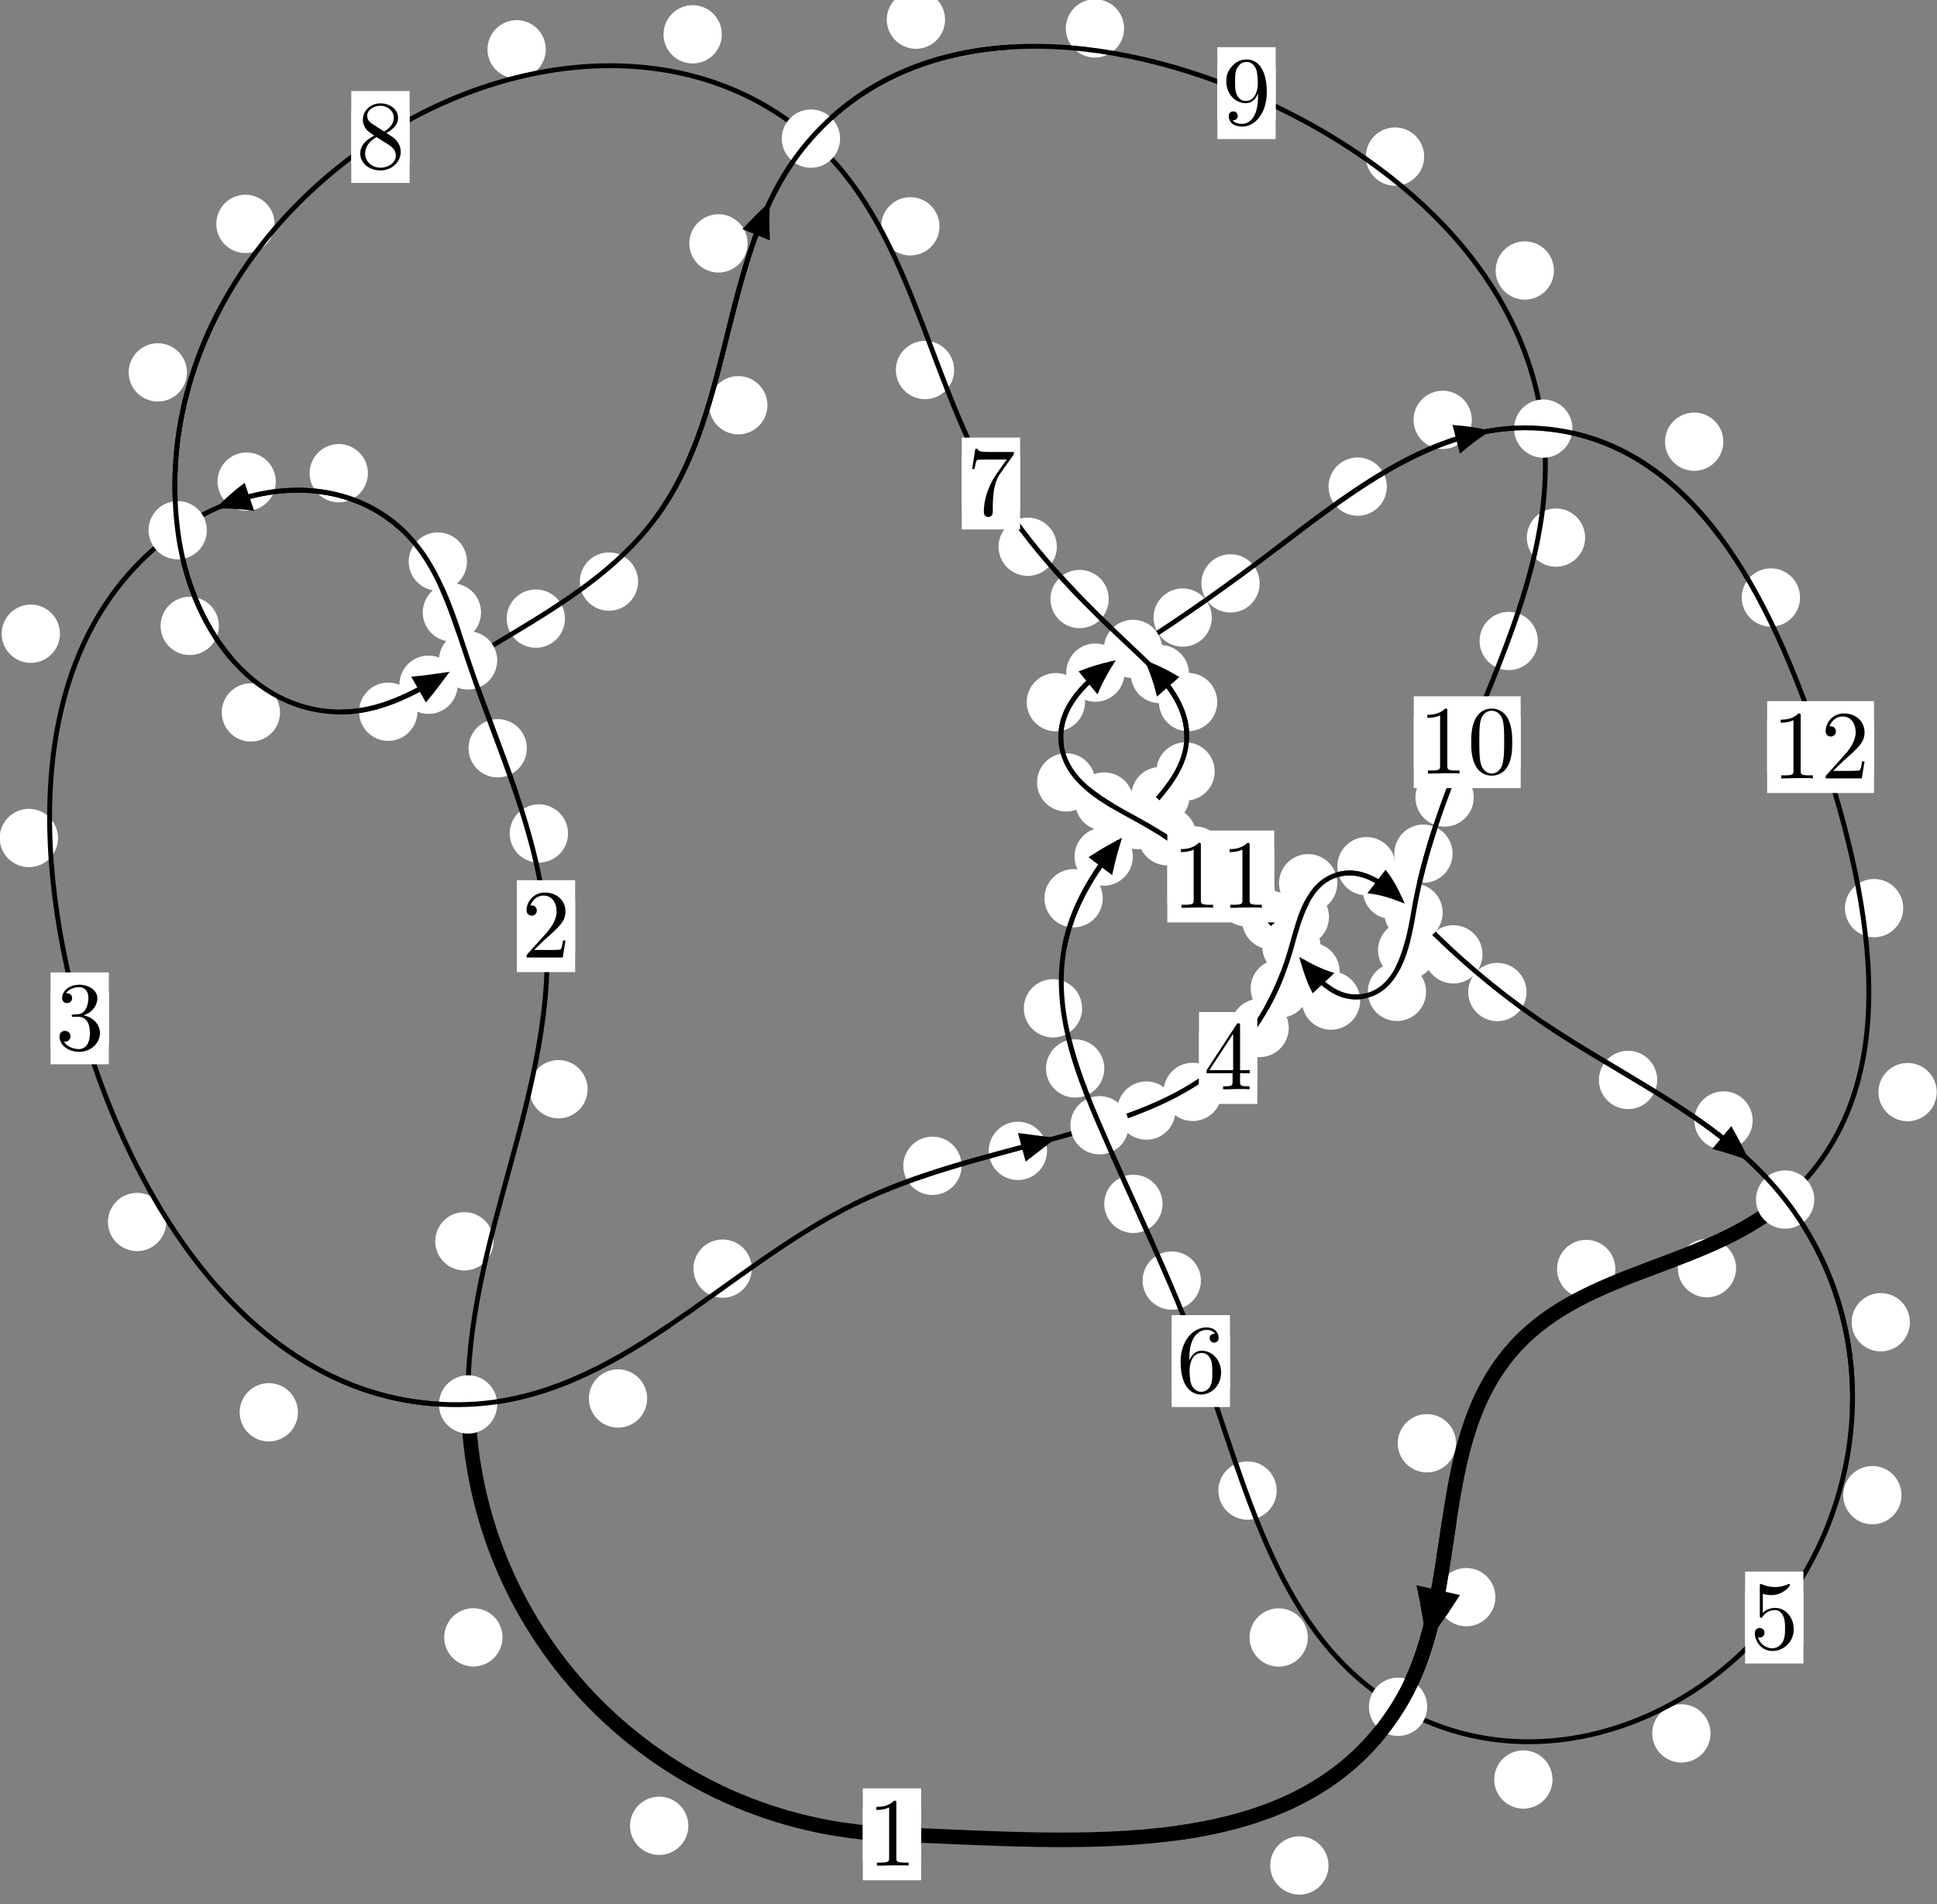 <?xml version="1.0"?>
<!-- Created by MetaPost 1.999 on 2021.07.06:0005 -->
<svg version="1.1" xmlns="http://www.w3.org/2000/svg" xmlns:xlink="http://www.w3.org/1999/xlink" width="198.639" height="195.235" viewBox="0 0 198.639 195.235">
<rect x="0" y="0" width="198.639" height="195.235" fill="#808080" stroke="none"/>
<!-- Original BoundingBox: -48.028656 -50.260742 150.610504 144.973923 -->
  <defs>
    <g transform="scale(0.01,0.01)" id="GLYPHcmr10_48">
      <path style="fill-rule: evenodd;" d="M460 -320C460 -400,455 -480,420 -554C374 -650,292 -666,250 -666C190 -666,117 -640,76 -547C44 -478,39 -400,39 -320C39 -245,43 -155,84 -79C127 2,200 22,249 22C303 22,379 1,423 -94C455 -163,460 -241,460 -320M249 -0C210 -0,151 -25,133 -121C122 -181,122 -273,122 -332C122 -396,122 -462,130 -516C149 -635,224 -644,249 -644C282 -644,348 -626,367 -527C377 -471,377 -395,377 -332C377 -257,377 -189,366 -125C351 -30,294 -0,249 -0"></path>
    </g>
    <g transform="scale(0.01,0.01)" id="GLYPHcmr10_49">
      <path style="fill-rule: evenodd;" d="M294 -640C294 -664,294 -666,271 -666C209 -602,121 -602,89 -602L89 -571C109 -571,168 -571,220 -597L220 -79C220 -43,217 -31,127 -31L95 -31L95 -0L257 -0L130 -3L217 -3L257 -3L297 -3L384 -3L419 -0L419 -31L387 -31C297 -31,294 -42,294 -79"></path>
    </g>
    <g transform="scale(0.01,0.01)" id="GLYPHcmr10_50">
      <path style="fill-rule: evenodd;" d="M127 -77L233 -180C389 -318,449 -372,449 -472C449 -586,359 -666,237 -666C124 -666,50 -574,50 -485C50 -429,100 -429,103 -429C120 -429,155 -441,155 -482C155 -508,137 -534,102 -534C94 -534,92 -534,89 -533C112 -598,166 -635,224 -635C315 -635,358 -554,358 -472C358 -392,308 -313,253 -251L61 -37C50 -26,50 -24,50 -0L421 -0L449 -174L424 -174C419 -144,412 -100,402 -85C395 -77,329 -77,307 -77"></path>
    </g>
    <g transform="scale(0.01,0.01)" id="GLYPHcmr10_51">
      <path style="fill-rule: evenodd;" d="M290 -352C372 -379,430 -449,430 -528C430 -610,342 -666,246 -666C145 -666,69 -606,69 -530C69 -497,91 -478,120 -478C151 -478,171 -500,171 -529C171 -579,124 -579,109 -579C140 -628,206 -641,242 -641C283 -641,338 -619,338 -529C338 -517,336 -459,310 -415C280 -367,246 -364,221 -363C213 -362,189 -360,182 -360C174 -359,167 -358,167 -348C167 -337,174 -337,191 -337L235 -337C317 -337,354 -269,354 -171C354 -35,285 -6,241 -6C198 -6,123 -23,88 -82C123 -77,154 -99,154 -137C154 -173,127 -193,98 -193C74 -193,42 -179,42 -135C42 -44,135 22,244 22C366 22,457 -69,457 -171C457 -253,394 -331,290 -352"></path>
    </g>
    <g transform="scale(0.01,0.01)" id="GLYPHcmr10_52">
      <path style="fill-rule: evenodd;" d="M294 -165L294 -78C294 -42,292 -31,218 -31L197 -31L197 -0L332 -0L238 -3L290 -3L332 -3L374 -3L427 -3L468 -0L468 -31L447 -31C373 -31,371 -42,371 -78L371 -165L471 -165L471 -196L371 -196L371 -651C371 -671,371 -677,355 -677C346 -677,343 -677,335 -665L28 -196L28 -165M300 -196L56 -196L300 -569"></path>
    </g>
    <g transform="scale(0.01,0.01)" id="GLYPHcmr10_53">
      <path style="fill-rule: evenodd;" d="M449 -201C449 -320,367 -420,259 -420C211 -420,168 -404,132 -369L132 -564C152 -558,185 -551,217 -551C340 -551,410 -642,410 -655C410 -661,407 -666,400 -666C399 -666,397 -666,392 -663C372 -654,323 -634,256 -634C216 -634,170 -641,123 -662C115 -665,113 -665,111 -665C101 -665,101 -657,101 -641L101 -345C101 -327,101 -319,115 -319C122 -319,124 -322,128 -328C139 -344,176 -398,257 -398C309 -398,334 -352,342 -334C358 -297,360 -258,360 -208C360 -173,360 -113,336 -71C312 -32,275 -6,229 -6C156 -6,99 -59,82 -118C85 -117,88 -116,99 -116C132 -116,149 -141,149 -165C149 -189,132 -214,99 -214C85 -214,50 -207,50 -161C50 -75,119 22,231 22C347 22,449 -74,449 -201"></path>
    </g>
    <g transform="scale(0.01,0.01)" id="GLYPHcmr10_54">
      <path style="fill-rule: evenodd;" d="M132 -328L132 -352C132 -605,256 -641,307 -641C331 -641,373 -635,395 -601C380 -601,340 -601,340 -556C340 -525,364 -510,386 -510C402 -510,432 -519,432 -558C432 -618,388 -666,305 -666C177 -666,42 -537,42 -316C42 -49,158 22,251 22C362 22,457 -72,457 -204C457 -331,368 -427,257 -427C189 -427,152 -376,132 -328M251 -6C188 -6,158 -66,152 -81C134 -128,134 -208,134 -226C134 -304,166 -404,256 -404C272 -404,318 -404,349 -342C367 -305,367 -254,367 -205C367 -157,367 -107,350 -71C320 -11,274 -6,251 -6"></path>
    </g>
    <g transform="scale(0.01,0.01)" id="GLYPHcmr10_55">
      <path style="fill-rule: evenodd;" d="M476 -609C485 -621,485 -623,485 -644L242 -644C120 -644,118 -657,114 -676L89 -676L56 -470L81 -470C84 -486,93 -549,106 -561C113 -567,191 -567,204 -567L411 -567C400 -551,321 -442,299 -409C209 -274,176 -135,176 -33C176 -23,176 22,222 22C268 22,268 -23,268 -33L268 -84C268 -139,271 -194,279 -248C283 -271,297 -357,341 -419"></path>
    </g>
    <g transform="scale(0.01,0.01)" id="GLYPHcmr10_56">
      <path style="fill-rule: evenodd;" d="M163 -457C117 -487,113 -521,113 -538C113 -599,178 -641,249 -641C322 -641,386 -589,386 -517C386 -460,347 -412,287 -377M309 -362C381 -399,430 -451,430 -517C430 -609,341 -666,250 -666C150 -666,69 -592,69 -499C69 -481,71 -436,113 -389C124 -377,161 -352,186 -335C128 -306,42 -250,42 -151C42 -45,144 22,249 22C362 22,457 -61,457 -168C457 -204,446 -249,408 -291C389 -312,373 -322,309 -362M209 -320L332 -242C360 -223,407 -193,407 -132C407 -58,332 -6,250 -6C164 -6,92 -68,92 -151C92 -209,124 -273,209 -320"></path>
    </g>
    <g transform="scale(0.01,0.01)" id="GLYPHcmr10_57">
      <path style="fill-rule: evenodd;" d="M367 -318L367 -286C367 -52,263 -6,205 -6C188 -6,134 -8,107 -42C151 -42,159 -71,159 -88C159 -119,135 -134,113 -134C97 -134,67 -125,67 -86C67 -19,121 22,206 22C335 22,457 -114,457 -329C457 -598,342 -666,253 -666C198 -666,149 -648,106 -603C65 -558,42 -516,42 -441C42 -316,130 -218,242 -218C303 -218,344 -260,367 -318M243 -241C227 -241,181 -241,150 -304C132 -341,132 -391,132 -440C132 -494,132 -541,153 -578C180 -628,218 -641,253 -641C299 -641,332 -607,349 -562C361 -530,365 -467,365 -421C365 -338,331 -241,243 -241"></path>
    </g>
  </defs>
  <path d="M70.588 187.204C70.588 186.411,70.273 185.651,69.712 185.091C69.152 184.53,68.392 184.215,67.599 184.215C66.806 184.215,66.046 184.53,65.486 185.091C64.925 185.651,64.61 186.411,64.61 187.204C64.61 187.997,64.925 188.757,65.486 189.317C66.046 189.878,66.806 190.193,67.599 190.193C68.392 190.193,69.152 189.878,69.712 189.317C70.273 188.757,70.588 187.997,70.588 187.204Z" style="fill: rgb(100%,100%,100%);stroke: none;"></path>
  <path d="M94.459 188.078C94.459 187.285,94.144 186.525,93.584 185.964C93.023 185.404,92.263 185.089,91.47 185.089C90.678 185.089,89.918 185.404,89.357 185.964C88.797 186.525,88.482 187.285,88.482 188.078C88.482 188.87,88.797 189.63,89.357 190.191C89.918 190.751,90.678 191.066,91.47 191.066C92.263 191.066,93.023 190.751,93.584 190.191C94.144 189.63,94.459 188.87,94.459 188.078Z" style="fill: rgb(100%,100%,100%);stroke: none;"></path>
  <path d="M50.609 127.272C50.609 126.479,50.294 125.719,49.733 125.159C49.173 124.598,48.413 124.283,47.62 124.283C46.827 124.283,46.067 124.598,45.507 125.159C44.946 125.719,44.631 126.479,44.631 127.272C44.631 128.065,44.946 128.825,45.507 129.385C46.067 129.946,46.827 130.261,47.62 130.261C48.413 130.261,49.173 129.946,49.733 129.385C50.294 128.825,50.609 128.065,50.609 127.272Z" style="fill: rgb(100%,100%,100%);stroke: none;"></path>
  <path d="M51.531 167.881C51.531 167.088,51.216 166.328,50.656 165.768C50.095 165.207,49.335 164.892,48.543 164.892C47.75 164.892,46.99 165.207,46.429 165.768C45.869 166.328,45.554 167.088,45.554 167.881C45.554 168.674,45.869 169.434,46.429 169.994C46.99 170.555,47.75 170.87,48.543 170.87C49.335 170.87,50.095 170.555,50.656 169.994C51.216 169.434,51.531 168.674,51.531 167.881Z" style="fill: rgb(100%,100%,100%);stroke: none;"></path>
  <path d="M58.251 85.46C58.251 84.667,57.936 83.907,57.375 83.346C56.815 82.786,56.055 82.471,55.262 82.471C54.469 82.471,53.709 82.786,53.149 83.346C52.588 83.907,52.273 84.667,52.273 85.46C52.273 86.253,52.588 87.013,53.149 87.573C53.709 88.134,54.469 88.449,55.262 88.449C56.055 88.449,56.815 88.134,57.375 87.573C57.936 87.013,58.251 86.253,58.251 85.46Z" style="fill: rgb(100%,100%,100%);stroke: none;"></path>
  <path d="M60.261 111.682C60.261 110.89,59.946 110.129,59.385 109.569C58.825 109.008,58.065 108.693,57.272 108.693C56.479 108.693,55.719 109.008,55.159 109.569C54.598 110.129,54.283 110.89,54.283 111.682C54.283 112.475,54.598 113.235,55.159 113.796C55.719 114.356,56.479 114.671,57.272 114.671C58.065 114.671,58.825 114.356,59.385 113.796C59.946 113.235,60.261 112.475,60.261 111.682Z" style="fill: rgb(100%,100%,100%);stroke: none;"></path>
  <path d="M49.331 62.794C49.331 62.001,49.016 61.241,48.456 60.68C47.896 60.12,47.135 59.805,46.343 59.805C45.55 59.805,44.79 60.12,44.229 60.68C43.669 61.241,43.354 62.001,43.354 62.794C43.354 63.586,43.669 64.346,44.229 64.907C44.79 65.467,45.55 65.782,46.343 65.782C47.135 65.782,47.896 65.467,48.456 64.907C49.016 64.346,49.331 63.586,49.331 62.794Z" style="fill: rgb(100%,100%,100%);stroke: none;"></path>
  <path d="M54.026 76.721C54.026 75.929,53.711 75.168,53.151 74.608C52.59 74.047,51.83 73.732,51.038 73.732C50.245 73.732,49.485 74.047,48.924 74.608C48.364 75.168,48.049 75.929,48.049 76.721C48.049 77.514,48.364 78.274,48.924 78.835C49.485 79.395,50.245 79.71,51.038 79.71C51.83 79.71,52.59 79.395,53.151 78.835C53.711 78.274,54.026 77.514,54.026 76.721Z" style="fill: rgb(100%,100%,100%);stroke: none;"></path>
  <path d="M37.729 48.519C37.729 47.727,37.414 46.967,36.853 46.406C36.293 45.846,35.533 45.531,34.74 45.531C33.947 45.531,33.187 45.846,32.627 46.406C32.066 46.967,31.751 47.727,31.751 48.519C31.751 49.312,32.066 50.072,32.627 50.633C33.187 51.193,33.947 51.508,34.74 51.508C35.533 51.508,36.293 51.193,36.853 50.633C37.414 50.072,37.729 49.312,37.729 48.519Z" style="fill: rgb(100%,100%,100%);stroke: none;"></path>
  <path d="M47.89 57.577C47.89 56.785,47.575 56.024,47.014 55.464C46.454 54.904,45.694 54.589,44.901 54.589C44.108 54.589,43.348 54.904,42.788 55.464C42.227 56.024,41.912 56.785,41.912 57.577C41.912 58.37,42.227 59.13,42.788 59.691C43.348 60.251,44.108 60.566,44.901 60.566C45.694 60.566,46.454 60.251,47.014 59.691C47.575 59.13,47.89 58.37,47.89 57.577Z" style="fill: rgb(100%,100%,100%);stroke: none;"></path>
  <path d="M6.147 64.978C6.147 64.185,5.832 63.425,5.271 62.865C4.711 62.304,3.951 61.989,3.158 61.989C2.365 61.989,1.605 62.304,1.045 62.865C0.484 63.425,0.169 64.185,0.169 64.978C0.169 65.771,0.484 66.531,1.045 67.091C1.605 67.652,2.365 67.967,3.158 67.967C3.951 67.967,4.711 67.652,5.271 67.091C5.832 66.531,6.147 65.771,6.147 64.978Z" style="fill: rgb(100%,100%,100%);stroke: none;"></path>
  <path d="M28.284 49.38C28.284 48.587,27.969 47.827,27.408 47.267C26.848 46.706,26.088 46.391,25.295 46.391C24.502 46.391,23.742 46.706,23.182 47.267C22.621 47.827,22.306 48.587,22.306 49.38C22.306 50.173,22.621 50.933,23.182 51.493C23.742 52.054,24.502 52.369,25.295 52.369C26.088 52.369,26.848 52.054,27.408 51.493C27.969 50.933,28.284 50.173,28.284 49.38Z" style="fill: rgb(100%,100%,100%);stroke: none;"></path>
  <path d="M17.048 125.294C17.048 124.501,16.733 123.741,16.172 123.18C15.612 122.62,14.852 122.305,14.059 122.305C13.266 122.305,12.506 122.62,11.946 123.18C11.385 123.741,11.07 124.501,11.07 125.294C11.07 126.086,11.385 126.846,11.946 127.407C12.506 127.967,13.266 128.282,14.059 128.282C14.852 128.282,15.612 127.967,16.172 127.407C16.733 126.846,17.048 126.086,17.048 125.294Z" style="fill: rgb(100%,100%,100%);stroke: none;"></path>
  <path d="M5.949 85.923C5.949 85.131,5.634 84.37,5.073 83.81C4.513 83.25,3.753 82.935,2.96 82.935C2.167 82.935,1.407 83.25,0.847 83.81C0.286 84.37,-0.029 85.131,-0.029 85.923C-0.029 86.716,0.286 87.476,0.847 88.037C1.407 88.597,2.167 88.912,2.96 88.912C3.753 88.912,4.513 88.597,5.073 88.037C5.634 87.476,5.949 86.716,5.949 85.923Z" style="fill: rgb(100%,100%,100%);stroke: none;"></path>
  <path d="M66.366 143.393C66.366 142.6,66.051 141.84,65.491 141.28C64.93 140.719,64.17 140.404,63.377 140.404C62.585 140.404,61.825 140.719,61.264 141.28C60.704 141.84,60.389 142.6,60.389 143.393C60.389 144.186,60.704 144.946,61.264 145.506C61.825 146.067,62.585 146.382,63.377 146.382C64.17 146.382,64.93 146.067,65.491 145.506C66.051 144.946,66.366 144.186,66.366 143.393Z" style="fill: rgb(100%,100%,100%);stroke: none;"></path>
  <path d="M30.553 144.807C30.553 144.014,30.238 143.254,29.678 142.693C29.117 142.133,28.357 141.818,27.565 141.818C26.772 141.818,26.012 142.133,25.451 142.693C24.891 143.254,24.576 144.014,24.576 144.807C24.576 145.599,24.891 146.36,25.451 146.92C26.012 147.481,26.772 147.796,27.565 147.796C28.357 147.796,29.117 147.481,29.678 146.92C30.238 146.36,30.553 145.599,30.553 144.807Z" style="fill: rgb(100%,100%,100%);stroke: none;"></path>
  <path d="M98.612 119.533C98.612 118.74,98.297 117.98,97.736 117.42C97.176 116.859,96.416 116.544,95.623 116.544C94.83 116.544,94.07 116.859,93.51 117.42C92.949 117.98,92.634 118.74,92.634 119.533C92.634 120.326,92.949 121.086,93.51 121.646C94.07 122.207,94.83 122.522,95.623 122.522C96.416 122.522,97.176 122.207,97.736 121.646C98.297 121.086,98.612 120.326,98.612 119.533Z" style="fill: rgb(100%,100%,100%);stroke: none;"></path>
  <path d="M77.093 130.077C77.093 129.284,76.778 128.524,76.217 127.963C75.657 127.403,74.896 127.088,74.104 127.088C73.311 127.088,72.551 127.403,71.99 127.963C71.43 128.524,71.115 129.284,71.115 130.077C71.115 130.869,71.43 131.629,71.99 132.19C72.551 132.75,73.311 133.065,74.104 133.065C74.896 133.065,75.657 132.75,76.217 132.19C76.778 131.629,77.093 130.869,77.093 130.077Z" style="fill: rgb(100%,100%,100%);stroke: none;"></path>
  <path d="M120.546 113.871C120.546 113.079,120.231 112.318,119.671 111.758C119.11 111.197,118.35 110.883,117.558 110.883C116.765 110.883,116.005 111.197,115.444 111.758C114.884 112.318,114.569 113.079,114.569 113.871C114.569 114.664,114.884 115.424,115.444 115.985C116.005 116.545,116.765 116.86,117.558 116.86C118.35 116.86,119.11 116.545,119.671 115.985C120.231 115.424,120.546 114.664,120.546 113.871Z" style="fill: rgb(100%,100%,100%);stroke: none;"></path>
  <path d="M107.373 118.005C107.373 117.212,107.058 116.452,106.497 115.892C105.937 115.331,105.177 115.016,104.384 115.016C103.591 115.016,102.831 115.331,102.271 115.892C101.71 116.452,101.395 117.212,101.395 118.005C101.395 118.798,101.71 119.558,102.271 120.118C102.831 120.679,103.591 120.994,104.384 120.994C105.177 120.994,105.937 120.679,106.497 120.118C107.058 119.558,107.373 118.798,107.373 118.005Z" style="fill: rgb(100%,100%,100%);stroke: none;"></path>
  <path d="M132.161 105.402C132.161 104.609,131.846 103.849,131.285 103.289C130.725 102.728,129.965 102.413,129.172 102.413C128.379 102.413,127.619 102.728,127.059 103.289C126.498 103.849,126.183 104.609,126.183 105.402C126.183 106.195,126.498 106.955,127.059 107.515C127.619 108.076,128.379 108.391,129.172 108.391C129.965 108.391,130.725 108.076,131.285 107.515C131.846 106.955,132.161 106.195,132.161 105.402Z" style="fill: rgb(100%,100%,100%);stroke: none;"></path>
  <path d="M125.298 111.955C125.298 111.162,124.983 110.402,124.422 109.841C123.862 109.281,123.102 108.966,122.309 108.966C121.516 108.966,120.756 109.281,120.196 109.841C119.635 110.402,119.32 111.162,119.32 111.955C119.32 112.747,119.635 113.507,120.196 114.068C120.756 114.628,121.516 114.943,122.309 114.943C123.102 114.943,123.862 114.628,124.422 114.068C124.983 113.507,125.298 112.747,125.298 111.955Z" style="fill: rgb(100%,100%,100%);stroke: none;"></path>
  <path d="M136.286 94.012C136.286 93.22,135.972 92.46,135.411 91.899C134.851 91.339,134.09 91.024,133.298 91.024C132.505 91.024,131.745 91.339,131.184 91.899C130.624 92.46,130.309 93.22,130.309 94.012C130.309 94.805,130.624 95.565,131.184 96.126C131.745 96.686,132.505 97.001,133.298 97.001C134.09 97.001,134.851 96.686,135.411 96.126C135.972 95.565,136.286 94.805,136.286 94.012Z" style="fill: rgb(100%,100%,100%);stroke: none;"></path>
  <path d="M134.23 101.362C134.23 100.569,133.915 99.809,133.354 99.248C132.794 98.688,132.034 98.373,131.241 98.373C130.448 98.373,129.688 98.688,129.128 99.248C128.567 99.809,128.252 100.569,128.252 101.362C128.252 102.154,128.567 102.915,129.128 103.475C129.688 104.036,130.448 104.35,131.241 104.35C132.034 104.35,132.794 104.036,133.354 103.475C133.915 102.915,134.23 102.154,134.23 101.362Z" style="fill: rgb(100%,100%,100%);stroke: none;"></path>
  <path d="M143.122 88.815C143.122 88.023,142.807 87.263,142.247 86.702C141.686 86.142,140.926 85.827,140.133 85.827C139.341 85.827,138.581 86.142,138.02 86.702C137.46 87.263,137.145 88.023,137.145 88.815C137.145 89.608,137.46 90.368,138.02 90.929C138.581 91.489,139.341 91.804,140.133 91.804C140.926 91.804,141.686 91.489,142.247 90.929C142.807 90.368,143.122 89.608,143.122 88.815Z" style="fill: rgb(100%,100%,100%);stroke: none;"></path>
  <path d="M137.14 90.561C137.14 89.769,136.825 89.008,136.265 88.448C135.704 87.887,134.944 87.573,134.152 87.573C133.359 87.573,132.599 87.887,132.038 88.448C131.478 89.008,131.163 89.769,131.163 90.561C131.163 91.354,131.478 92.114,132.038 92.675C132.599 93.235,133.359 93.55,134.152 93.55C134.944 93.55,135.704 93.235,136.265 92.675C136.825 92.114,137.14 91.354,137.14 90.561Z" style="fill: rgb(100%,100%,100%);stroke: none;"></path>
  <path d="M152.031 97.853C152.031 97.06,151.716 96.3,151.156 95.74C150.595 95.179,149.835 94.864,149.042 94.864C148.25 94.864,147.49 95.179,146.929 95.74C146.369 96.3,146.054 97.06,146.054 97.853C146.054 98.646,146.369 99.406,146.929 99.966C147.49 100.527,148.25 100.842,149.042 100.842C149.835 100.842,150.595 100.527,151.156 99.966C151.716 99.406,152.031 98.646,152.031 97.853Z" style="fill: rgb(100%,100%,100%);stroke: none;"></path>
  <path d="M145.726 91.246C145.726 90.453,145.412 89.693,144.851 89.133C144.291 88.572,143.53 88.257,142.738 88.257C141.945 88.257,141.185 88.572,140.624 89.133C140.064 89.693,139.749 90.453,139.749 91.246C139.749 92.039,140.064 92.799,140.624 93.359C141.185 93.92,141.945 94.235,142.738 94.235C143.53 94.235,144.291 93.92,144.851 93.359C145.412 92.799,145.726 92.039,145.726 91.246Z" style="fill: rgb(100%,100%,100%);stroke: none;"></path>
  <path d="M169.946 110.729C169.946 109.937,169.631 109.177,169.07 108.616C168.51 108.056,167.75 107.741,166.957 107.741C166.164 107.741,165.404 108.056,164.844 108.616C164.283 109.177,163.968 109.937,163.968 110.729C163.968 111.522,164.283 112.282,164.844 112.843C165.404 113.403,166.164 113.718,166.957 113.718C167.75 113.718,168.51 113.403,169.07 112.843C169.631 112.282,169.946 111.522,169.946 110.729Z" style="fill: rgb(100%,100%,100%);stroke: none;"></path>
  <path d="M156.541 101.714C156.541 100.922,156.226 100.161,155.665 99.601C155.105 99.04,154.345 98.725,153.552 98.725C152.759 98.725,151.999 99.04,151.439 99.601C150.878 100.161,150.563 100.922,150.563 101.714C150.563 102.507,150.878 103.267,151.439 103.828C151.999 104.388,152.759 104.703,153.552 104.703C154.345 104.703,155.105 104.388,155.665 103.828C156.226 103.267,156.541 102.507,156.541 101.714Z" style="fill: rgb(100%,100%,100%);stroke: none;"></path>
  <path d="M195.862 135.574C195.862 134.781,195.547 134.021,194.986 133.461C194.426 132.9,193.666 132.585,192.873 132.585C192.08 132.585,191.32 132.9,190.76 133.461C190.199 134.021,189.884 134.781,189.884 135.574C189.884 136.367,190.199 137.127,190.76 137.687C191.32 138.248,192.08 138.563,192.873 138.563C193.666 138.563,194.426 138.248,194.986 137.687C195.547 137.127,195.862 136.367,195.862 135.574Z" style="fill: rgb(100%,100%,100%);stroke: none;"></path>
  <path d="M179.735 114.887C179.735 114.094,179.42 113.334,178.86 112.774C178.299 112.213,177.539 111.898,176.746 111.898C175.954 111.898,175.193 112.213,174.633 112.774C174.072 113.334,173.758 114.094,173.758 114.887C173.758 115.68,174.072 116.44,174.633 117C175.193 117.561,175.954 117.876,176.746 117.876C177.539 117.876,178.299 117.561,178.86 117C179.42 116.44,179.735 115.68,179.735 114.887Z" style="fill: rgb(100%,100%,100%);stroke: none;"></path>
  <path d="M175.414 177.731C175.414 176.939,175.099 176.179,174.538 175.618C173.978 175.058,173.218 174.743,172.425 174.743C171.632 174.743,170.872 175.058,170.312 175.618C169.751 176.179,169.436 176.939,169.436 177.731C169.436 178.524,169.751 179.284,170.312 179.845C170.872 180.405,171.632 180.72,172.425 180.72C173.218 180.72,173.978 180.405,174.538 179.845C175.099 179.284,175.414 178.524,175.414 177.731Z" style="fill: rgb(100%,100%,100%);stroke: none;"></path>
  <path d="M195 153.302C195 152.51,194.685 151.75,194.124 151.189C193.564 150.629,192.804 150.314,192.011 150.314C191.218 150.314,190.458 150.629,189.898 151.189C189.337 151.75,189.022 152.51,189.022 153.302C189.022 154.095,189.337 154.855,189.898 155.416C190.458 155.976,191.218 156.291,192.011 156.291C192.804 156.291,193.564 155.976,194.124 155.416C194.685 154.855,195 154.095,195 153.302Z" style="fill: rgb(100%,100%,100%);stroke: none;"></path>
  <path d="M134.116 167.896C134.116 167.103,133.801 166.343,133.241 165.783C132.68 165.222,131.92 164.907,131.127 164.907C130.335 164.907,129.575 165.222,129.014 165.783C128.454 166.343,128.139 167.103,128.139 167.896C128.139 168.689,128.454 169.449,129.014 170.009C129.575 170.57,130.335 170.885,131.127 170.885C131.92 170.885,132.68 170.57,133.241 170.009C133.801 169.449,134.116 168.689,134.116 167.896Z" style="fill: rgb(100%,100%,100%);stroke: none;"></path>
  <path d="M159.209 182.459C159.209 181.667,158.894 180.907,158.334 180.346C157.773 179.786,157.013 179.471,156.221 179.471C155.428 179.471,154.668 179.786,154.107 180.346C153.547 180.907,153.232 181.667,153.232 182.459C153.232 183.252,153.547 184.012,154.107 184.573C154.668 185.133,155.428 185.448,156.221 185.448C157.013 185.448,157.773 185.133,158.334 184.573C158.894 184.012,159.209 183.252,159.209 182.459Z" style="fill: rgb(100%,100%,100%);stroke: none;"></path>
  <path d="M123.152 131.3C123.152 130.507,122.837 129.747,122.276 129.187C121.716 128.626,120.956 128.311,120.163 128.311C119.37 128.311,118.61 128.626,118.05 129.187C117.489 129.747,117.174 130.507,117.174 131.3C117.174 132.093,117.489 132.853,118.05 133.413C118.61 133.974,119.37 134.289,120.163 134.289C120.956 134.289,121.716 133.974,122.276 133.413C122.837 132.853,123.152 132.093,123.152 131.3Z" style="fill: rgb(100%,100%,100%);stroke: none;"></path>
  <path d="M130.924 152.829C130.924 152.037,130.609 151.277,130.048 150.716C129.488 150.156,128.728 149.841,127.935 149.841C127.142 149.841,126.382 150.156,125.822 150.716C125.261 151.277,124.946 152.037,124.946 152.829C124.946 153.622,125.261 154.382,125.822 154.943C126.382 155.503,127.142 155.818,127.935 155.818C128.728 155.818,129.488 155.503,130.048 154.943C130.609 154.382,130.924 153.622,130.924 152.829Z" style="fill: rgb(100%,100%,100%);stroke: none;"></path>
  <path d="M113.245 109.554C113.245 108.761,112.93 108.001,112.37 107.441C111.81 106.88,111.049 106.565,110.257 106.565C109.464 106.565,108.704 106.88,108.143 107.441C107.583 108.001,107.268 108.761,107.268 109.554C107.268 110.347,107.583 111.107,108.143 111.667C108.704 112.228,109.464 112.543,110.257 112.543C111.049 112.543,111.81 112.228,112.37 111.667C112.93 111.107,113.245 110.347,113.245 109.554Z" style="fill: rgb(100%,100%,100%);stroke: none;"></path>
  <path d="M119.219 123.435C119.219 122.643,118.904 121.882,118.343 121.322C117.783 120.762,117.023 120.447,116.23 120.447C115.437 120.447,114.677 120.762,114.117 121.322C113.556 121.882,113.241 122.643,113.241 123.435C113.241 124.228,113.556 124.988,114.117 125.549C114.677 126.109,115.437 126.424,116.23 126.424C117.023 126.424,117.783 126.109,118.343 125.549C118.904 124.988,119.219 124.228,119.219 123.435Z" style="fill: rgb(100%,100%,100%);stroke: none;"></path>
  <path d="M113.085 92.099C113.085 91.307,112.77 90.547,112.21 89.986C111.649 89.426,110.889 89.111,110.096 89.111C109.304 89.111,108.544 89.426,107.983 89.986C107.423 90.547,107.108 91.307,107.108 92.099C107.108 92.892,107.423 93.652,107.983 94.213C108.544 94.773,109.304 95.088,110.096 95.088C110.889 95.088,111.649 94.773,112.21 94.213C112.77 93.652,113.085 92.892,113.085 92.099Z" style="fill: rgb(100%,100%,100%);stroke: none;"></path>
  <path d="M110.97 103.387C110.97 102.595,110.655 101.834,110.095 101.274C109.534 100.713,108.774 100.398,107.981 100.398C107.189 100.398,106.428 100.713,105.868 101.274C105.307 101.834,104.993 102.595,104.993 103.387C104.993 104.18,105.307 104.94,105.868 105.501C106.428 106.061,107.189 106.376,107.981 106.376C108.774 106.376,109.534 106.061,110.095 105.501C110.655 104.94,110.97 104.18,110.97 103.387Z" style="fill: rgb(100%,100%,100%);stroke: none;"></path>
  <path d="M121.986 81.625C121.986 80.832,121.671 80.072,121.111 79.512C120.55 78.951,119.79 78.636,118.997 78.636C118.205 78.636,117.445 78.951,116.884 79.512C116.324 80.072,116.009 80.832,116.009 81.625C116.009 82.418,116.324 83.178,116.884 83.738C117.445 84.299,118.205 84.614,118.997 84.614C119.79 84.614,120.55 84.299,121.111 83.738C121.671 83.178,121.986 82.418,121.986 81.625Z" style="fill: rgb(100%,100%,100%);stroke: none;"></path>
  <path d="M116.173 87.829C116.173 87.036,115.858 86.276,115.297 85.716C114.737 85.155,113.976 84.84,113.184 84.84C112.391 84.84,111.631 85.155,111.07 85.716C110.51 86.276,110.195 87.036,110.195 87.829C110.195 88.622,110.51 89.382,111.07 89.942C111.631 90.503,112.391 90.818,113.184 90.818C113.976 90.818,114.737 90.503,115.297 89.942C115.858 89.382,116.173 88.622,116.173 87.829Z" style="fill: rgb(100%,100%,100%);stroke: none;"></path>
  <path d="M124.828 71.984C124.828 71.192,124.513 70.431,123.953 69.871C123.392 69.311,122.632 68.996,121.839 68.996C121.047 68.996,120.286 69.311,119.726 69.871C119.165 70.431,118.85 71.192,118.85 71.984C118.85 72.777,119.165 73.537,119.726 74.098C120.286 74.658,121.047 74.973,121.839 74.973C122.632 74.973,123.392 74.658,123.953 74.098C124.513 73.537,124.828 72.777,124.828 71.984Z" style="fill: rgb(100%,100%,100%);stroke: none;"></path>
  <path d="M124.566 79.099C124.566 78.306,124.251 77.546,123.69 76.986C123.13 76.425,122.37 76.11,121.577 76.11C120.784 76.11,120.024 76.425,119.464 76.986C118.903 77.546,118.588 78.306,118.588 79.099C118.588 79.892,118.903 80.652,119.464 81.212C120.024 81.773,120.784 82.088,121.577 82.088C122.37 82.088,123.13 81.773,123.69 81.212C124.251 80.652,124.566 79.892,124.566 79.099Z" style="fill: rgb(100%,100%,100%);stroke: none;"></path>
  <path d="M113.702 61.422C113.702 60.629,113.387 59.869,112.827 59.308C112.266 58.748,111.506 58.433,110.714 58.433C109.921 58.433,109.161 58.748,108.6 59.308C108.04 59.869,107.725 60.629,107.725 61.422C107.725 62.214,108.04 62.974,108.6 63.535C109.161 64.095,109.921 64.41,110.714 64.41C111.506 64.41,112.266 64.095,112.827 63.535C113.387 62.974,113.702 62.214,113.702 61.422Z" style="fill: rgb(100%,100%,100%);stroke: none;"></path>
  <path d="M121.937 69.112C121.937 68.319,121.622 67.559,121.061 66.998C120.501 66.438,119.741 66.123,118.948 66.123C118.155 66.123,117.395 66.438,116.835 66.998C116.274 67.559,115.959 68.319,115.959 69.112C115.959 69.904,116.274 70.665,116.835 71.225C117.395 71.785,118.155 72.1,118.948 72.1C119.741 72.1,120.501 71.785,121.061 71.225C121.622 70.665,121.937 69.904,121.937 69.112Z" style="fill: rgb(100%,100%,100%);stroke: none;"></path>
  <path d="M97.848 37.94C97.848 37.147,97.533 36.387,96.973 35.827C96.412 35.266,95.652 34.951,94.86 34.951C94.067 34.951,93.307 35.266,92.746 35.827C92.186 36.387,91.871 37.147,91.871 37.94C91.871 38.733,92.186 39.493,92.746 40.053C93.307 40.614,94.067 40.929,94.86 40.929C95.652 40.929,96.412 40.614,96.973 40.053C97.533 39.493,97.848 38.733,97.848 37.94Z" style="fill: rgb(100%,100%,100%);stroke: none;"></path>
  <path d="M108.378 56.058C108.378 55.265,108.063 54.505,107.503 53.945C106.942 53.384,106.182 53.069,105.39 53.069C104.597 53.069,103.837 53.384,103.276 53.945C102.716 54.505,102.401 55.265,102.401 56.058C102.401 56.851,102.716 57.611,103.276 58.171C103.837 58.732,104.597 59.047,105.39 59.047C106.182 59.047,106.942 58.732,107.503 58.171C108.063 57.611,108.378 56.851,108.378 56.058Z" style="fill: rgb(100%,100%,100%);stroke: none;"></path>
  <path d="M74.023 3.519C74.023 2.726,73.708 1.966,73.148 1.406C72.587 0.845,71.827 0.53,71.035 0.53C70.242 0.53,69.482 0.845,68.921 1.406C68.361 1.966,68.046 2.726,68.046 3.519C68.046 4.312,68.361 5.072,68.921 5.632C69.482 6.193,70.242 6.508,71.035 6.508C71.827 6.508,72.587 6.193,73.148 5.632C73.708 5.072,74.023 4.312,74.023 3.519Z" style="fill: rgb(100%,100%,100%);stroke: none;"></path>
  <path d="M96.344 23.205C96.344 22.412,96.029 21.652,95.469 21.092C94.908 20.531,94.148 20.216,93.356 20.216C92.563 20.216,91.803 20.531,91.242 21.092C90.682 21.652,90.367 22.412,90.367 23.205C90.367 23.998,90.682 24.758,91.242 25.318C91.803 25.879,92.563 26.194,93.356 26.194C94.148 26.194,94.908 25.879,95.469 25.318C96.029 24.758,96.344 23.998,96.344 23.205Z" style="fill: rgb(100%,100%,100%);stroke: none;"></path>
  <path d="M28.158 22.956C28.158 22.163,27.843 21.403,27.283 20.842C26.722 20.282,25.962 19.967,25.17 19.967C24.377 19.967,23.617 20.282,23.056 20.842C22.496 21.403,22.181 22.163,22.181 22.956C22.181 23.748,22.496 24.508,23.056 25.069C23.617 25.629,24.377 25.944,25.17 25.944C25.962 25.944,26.722 25.629,27.283 25.069C27.843 24.508,28.158 23.748,28.158 22.956Z" style="fill: rgb(100%,100%,100%);stroke: none;"></path>
  <path d="M55.97 5.056C55.97 4.263,55.655 3.503,55.094 2.942C54.534 2.382,53.773 2.067,52.981 2.067C52.188 2.067,51.428 2.382,50.867 2.942C50.307 3.503,49.992 4.263,49.992 5.056C49.992 5.848,50.307 6.608,50.867 7.169C51.428 7.729,52.188 8.044,52.981 8.044C53.773 8.044,54.534 7.729,55.094 7.169C55.655 6.608,55.97 5.848,55.97 5.056Z" style="fill: rgb(100%,100%,100%);stroke: none;"></path>
  <path d="M22.444 64.174C22.444 63.382,22.129 62.621,21.568 62.061C21.008 61.5,20.248 61.186,19.455 61.186C18.662 61.186,17.902 61.5,17.342 62.061C16.781 62.621,16.466 63.382,16.466 64.174C16.466 64.967,16.781 65.727,17.342 66.288C17.902 66.848,18.662 67.163,19.455 67.163C20.248 67.163,21.008 66.848,21.568 66.288C22.129 65.727,22.444 64.967,22.444 64.174Z" style="fill: rgb(100%,100%,100%);stroke: none;"></path>
  <path d="M19.174 38.181C19.174 37.389,18.859 36.628,18.299 36.068C17.738 35.508,16.978 35.193,16.186 35.193C15.393 35.193,14.633 35.508,14.072 36.068C13.512 36.628,13.197 37.389,13.197 38.181C13.197 38.974,13.512 39.734,14.072 40.295C14.633 40.855,15.393 41.17,16.186 41.17C16.978 41.17,17.738 40.855,18.299 40.295C18.859 39.734,19.174 38.974,19.174 38.181Z" style="fill: rgb(100%,100%,100%);stroke: none;"></path>
  <path d="M42.801 72.975C42.801 72.182,42.486 71.422,41.926 70.861C41.365 70.301,40.605 69.986,39.812 69.986C39.02 69.986,38.26 70.301,37.699 70.861C37.139 71.422,36.824 72.182,36.824 72.975C36.824 73.767,37.139 74.528,37.699 75.088C38.26 75.649,39.02 75.964,39.812 75.964C40.605 75.964,41.365 75.649,41.926 75.088C42.486 74.528,42.801 73.767,42.801 72.975Z" style="fill: rgb(100%,100%,100%);stroke: none;"></path>
  <path d="M28.719 73.048C28.719 72.256,28.404 71.495,27.844 70.935C27.283 70.374,26.523 70.06,25.73 70.06C24.938 70.06,24.177 70.374,23.617 70.935C23.056 71.495,22.741 72.256,22.741 73.048C22.741 73.841,23.056 74.601,23.617 75.162C24.177 75.722,24.938 76.037,25.73 76.037C26.523 76.037,27.283 75.722,27.844 75.162C28.404 74.601,28.719 73.841,28.719 73.048Z" style="fill: rgb(100%,100%,100%);stroke: none;"></path>
  <path d="M57.936 63.429C57.936 62.636,57.622 61.876,57.061 61.315C56.501 60.755,55.74 60.44,54.948 60.44C54.155 60.44,53.395 60.755,52.834 61.315C52.274 61.876,51.959 62.636,51.959 63.429C51.959 64.221,52.274 64.982,52.834 65.542C53.395 66.102,54.155 66.417,54.948 66.417C55.74 66.417,56.501 66.102,57.061 65.542C57.622 64.982,57.936 64.221,57.936 63.429Z" style="fill: rgb(100%,100%,100%);stroke: none;"></path>
  <path d="M46.934 70.209C46.934 69.416,46.619 68.656,46.059 68.095C45.498 67.535,44.738 67.22,43.945 67.22C43.153 67.22,42.393 67.535,41.832 68.095C41.272 68.656,40.957 69.416,40.957 70.209C40.957 71.001,41.272 71.761,41.832 72.322C42.393 72.882,43.153 73.197,43.945 73.197C44.738 73.197,45.498 72.882,46.059 72.322C46.619 71.761,46.934 71.001,46.934 70.209Z" style="fill: rgb(100%,100%,100%);stroke: none;"></path>
  <path d="M78.699 41.549C78.699 40.756,78.384 39.996,77.824 39.436C77.263 38.875,76.503 38.56,75.71 38.56C74.918 38.56,74.158 38.875,73.597 39.436C73.037 39.996,72.722 40.756,72.722 41.549C72.722 42.342,73.037 43.102,73.597 43.662C74.158 44.223,74.918 44.538,75.71 44.538C76.503 44.538,77.263 44.223,77.824 43.662C78.384 43.102,78.699 42.342,78.699 41.549Z" style="fill: rgb(100%,100%,100%);stroke: none;"></path>
  <path d="M65.436 59.631C65.436 58.838,65.121 58.078,64.561 57.518C64.001 56.957,63.24 56.642,62.448 56.642C61.655 56.642,60.895 56.957,60.334 57.518C59.774 58.078,59.459 58.838,59.459 59.631C59.459 60.424,59.774 61.184,60.334 61.744C60.895 62.305,61.655 62.62,62.448 62.62C63.24 62.62,64.001 62.305,64.561 61.744C65.121 61.184,65.436 60.424,65.436 59.631Z" style="fill: rgb(100%,100%,100%);stroke: none;"></path>
  <path d="M96.916 2.015C96.916 1.222,96.601 0.462,96.04 -0.098C95.48 -0.659,94.72 -0.974,93.927 -0.974C93.134 -0.974,92.374 -0.659,91.814 -0.098C91.253 0.462,90.938 1.222,90.938 2.015C90.938 2.808,91.253 3.568,91.814 4.128C92.374 4.689,93.134 5.004,93.927 5.004C94.72 5.004,95.48 4.689,96.04 4.128C96.601 3.568,96.916 2.808,96.916 2.015Z" style="fill: rgb(100%,100%,100%);stroke: none;"></path>
  <path d="M76.667 24.956C76.667 24.164,76.352 23.403,75.791 22.843C75.231 22.282,74.47 21.967,73.678 21.967C72.885 21.967,72.125 22.282,71.564 22.843C71.004 23.403,70.689 24.164,70.689 24.956C70.689 25.749,71.004 26.509,71.564 27.07C72.125 27.63,72.885 27.945,73.678 27.945C74.47 27.945,75.231 27.63,75.791 27.07C76.352 26.509,76.667 25.749,76.667 24.956Z" style="fill: rgb(100%,100%,100%);stroke: none;"></path>
  <path d="M146.048 16.054C146.048 15.261,145.733 14.501,145.172 13.94C144.612 13.38,143.852 13.065,143.059 13.065C142.266 13.065,141.506 13.38,140.946 13.94C140.385 14.501,140.07 15.261,140.07 16.054C140.07 16.846,140.385 17.607,140.946 18.167C141.506 18.728,142.266 19.043,143.059 19.043C143.852 19.043,144.612 18.728,145.172 18.167C145.733 17.607,146.048 16.846,146.048 16.054Z" style="fill: rgb(100%,100%,100%);stroke: none;"></path>
  <path d="M115.275 2.914C115.275 2.121,114.96 1.361,114.4 0.8C113.839 0.24,113.079 -0.075,112.286 -0.075C111.494 -0.075,110.733 0.24,110.173 0.8C109.612 1.361,109.298 2.121,109.298 2.914C109.298 3.706,109.612 4.467,110.173 5.027C110.733 5.587,111.494 5.902,112.286 5.902C113.079 5.902,113.839 5.587,114.4 5.027C114.96 4.467,115.275 3.706,115.275 2.914Z" style="fill: rgb(100%,100%,100%);stroke: none;"></path>
  <path d="M162.555 55.122C162.555 54.329,162.24 53.569,161.68 53.009C161.119 52.448,160.359 52.133,159.566 52.133C158.774 52.133,158.013 52.448,157.453 53.009C156.892 53.569,156.577 54.329,156.577 55.122C156.577 55.915,156.892 56.675,157.453 57.235C158.013 57.796,158.774 58.111,159.566 58.111C160.359 58.111,161.119 57.796,161.68 57.235C162.24 56.675,162.555 55.915,162.555 55.122Z" style="fill: rgb(100%,100%,100%);stroke: none;"></path>
  <path d="M159.356 27.734C159.356 26.941,159.041 26.181,158.481 25.621C157.92 25.06,157.16 24.745,156.368 24.745C155.575 24.745,154.815 25.06,154.254 25.621C153.694 26.181,153.379 26.941,153.379 27.734C153.379 28.527,153.694 29.287,154.254 29.847C154.815 30.408,155.575 30.723,156.368 30.723C157.16 30.723,157.92 30.408,158.481 29.847C159.041 29.287,159.356 28.527,159.356 27.734Z" style="fill: rgb(100%,100%,100%);stroke: none;"></path>
  <path d="M151.129 81.767C151.129 80.975,150.814 80.215,150.254 79.654C149.693 79.094,148.933 78.779,148.14 78.779C147.348 78.779,146.588 79.094,146.027 79.654C145.467 80.215,145.152 80.975,145.152 81.767C145.152 82.56,145.467 83.32,146.027 83.881C146.588 84.441,147.348 84.756,148.14 84.756C148.933 84.756,149.693 84.441,150.254 83.881C150.814 83.32,151.129 82.56,151.129 81.767Z" style="fill: rgb(100%,100%,100%);stroke: none;"></path>
  <path d="M157.708 65.721C157.708 64.928,157.393 64.168,156.833 63.608C156.272 63.047,155.512 62.732,154.72 62.732C153.927 62.732,153.167 63.047,152.606 63.608C152.046 64.168,151.731 64.928,151.731 65.721C151.731 66.514,152.046 67.274,152.606 67.834C153.167 68.395,153.927 68.71,154.72 68.71C155.512 68.71,156.272 68.395,156.833 67.834C157.393 67.274,157.708 66.514,157.708 65.721Z" style="fill: rgb(100%,100%,100%);stroke: none;"></path>
  <path d="M147.296 97.43C147.296 96.638,146.981 95.878,146.42 95.317C145.86 94.757,145.1 94.442,144.307 94.442C143.514 94.442,142.754 94.757,142.194 95.317C141.633 95.878,141.318 96.638,141.318 97.43C141.318 98.223,141.633 98.983,142.194 99.544C142.754 100.104,143.514 100.419,144.307 100.419C145.1 100.419,145.86 100.104,146.42 99.544C146.981 98.983,147.296 98.223,147.296 97.43Z" style="fill: rgb(100%,100%,100%);stroke: none;"></path>
  <path d="M148.961 87.528C148.961 86.735,148.646 85.975,148.086 85.415C147.525 84.854,146.765 84.539,145.973 84.539C145.18 84.539,144.42 84.854,143.859 85.415C143.299 85.975,142.984 86.735,142.984 87.528C142.984 88.321,143.299 89.081,143.859 89.641C144.42 90.202,145.18 90.517,145.973 90.517C146.765 90.517,147.525 90.202,148.086 89.641C148.646 89.081,148.961 88.321,148.961 87.528Z" style="fill: rgb(100%,100%,100%);stroke: none;"></path>
  <path d="M139.486 102.594C139.486 101.801,139.171 101.041,138.61 100.48C138.05 99.92,137.29 99.605,136.497 99.605C135.704 99.605,134.944 99.92,134.384 100.48C133.823 101.041,133.508 101.801,133.508 102.594C133.508 103.386,133.823 104.146,134.384 104.707C134.944 105.267,135.704 105.582,136.497 105.582C137.29 105.582,138.05 105.267,138.61 104.707C139.171 104.146,139.486 103.386,139.486 102.594Z" style="fill: rgb(100%,100%,100%);stroke: none;"></path>
  <path d="M146.245 101.7C146.245 100.908,145.93 100.148,145.37 99.587C144.809 99.027,144.049 98.712,143.257 98.712C142.464 98.712,141.704 99.027,141.143 99.587C140.583 100.148,140.268 100.908,140.268 101.7C140.268 102.493,140.583 103.253,141.143 103.814C141.704 104.374,142.464 104.689,143.257 104.689C144.049 104.689,144.809 104.374,145.37 103.814C145.93 103.253,146.245 102.493,146.245 101.7Z" style="fill: rgb(100%,100%,100%);stroke: none;"></path>
  <path d="M133.357 94.352C133.357 93.56,133.042 92.799,132.482 92.239C131.921 91.678,131.161 91.364,130.368 91.364C129.576 91.364,128.815 91.678,128.255 92.239C127.694 92.799,127.379 93.56,127.379 94.352C127.379 95.145,127.694 95.905,128.255 96.466C128.815 97.026,129.576 97.341,130.368 97.341C131.161 97.341,131.921 97.026,132.482 96.466C133.042 95.905,133.357 95.145,133.357 94.352Z" style="fill: rgb(100%,100%,100%);stroke: none;"></path>
  <path d="M137.384 99.637C137.384 98.844,137.069 98.084,136.508 97.524C135.948 96.963,135.188 96.648,134.395 96.648C133.602 96.648,132.842 96.963,132.282 97.524C131.721 98.084,131.406 98.844,131.406 99.637C131.406 100.43,131.721 101.19,132.282 101.75C132.842 102.311,133.602 102.626,134.395 102.626C135.188 102.626,135.948 102.311,136.508 101.75C137.069 101.19,137.384 100.43,137.384 99.637Z" style="fill: rgb(100%,100%,100%);stroke: none;"></path>
  <path d="M125.509 87.711C125.509 86.919,125.194 86.159,124.633 85.598C124.073 85.038,123.313 84.723,122.52 84.723C121.727 84.723,120.967 85.038,120.407 85.598C119.846 86.159,119.531 86.919,119.531 87.711C119.531 88.504,119.846 89.264,120.407 89.825C120.967 90.385,121.727 90.7,122.52 90.7C123.313 90.7,124.073 90.385,124.633 89.825C125.194 89.264,125.509 88.504,125.509 87.711Z" style="fill: rgb(100%,100%,100%);stroke: none;"></path>
  <path d="M130.839 92.017C130.839 91.224,130.524 90.464,129.963 89.904C129.403 89.343,128.643 89.028,127.85 89.028C127.057 89.028,126.297 89.343,125.737 89.904C125.176 90.464,124.861 91.224,124.861 92.017C124.861 92.81,125.176 93.57,125.737 94.13C126.297 94.691,127.057 95.006,127.85 95.006C128.643 95.006,129.403 94.691,129.963 94.13C130.524 93.57,130.839 92.81,130.839 92.017Z" style="fill: rgb(100%,100%,100%);stroke: none;"></path>
  <path d="M116.228 82.184C116.228 81.391,115.913 80.631,115.353 80.07C114.792 79.51,114.032 79.195,113.24 79.195C112.447 79.195,111.687 79.51,111.126 80.07C110.566 80.631,110.251 81.391,110.251 82.184C110.251 82.976,110.566 83.737,111.126 84.297C111.687 84.858,112.447 85.173,113.24 85.173C114.032 85.173,114.792 84.858,115.353 84.297C115.913 83.737,116.228 82.976,116.228 82.184Z" style="fill: rgb(100%,100%,100%);stroke: none;"></path>
  <path d="M122.691 85.738C122.691 84.945,122.376 84.185,121.816 83.624C121.255 83.064,120.495 82.749,119.702 82.749C118.91 82.749,118.15 83.064,117.589 83.624C117.029 84.185,116.714 84.945,116.714 85.738C116.714 86.53,117.029 87.29,117.589 87.851C118.15 88.411,118.91 88.726,119.702 88.726C120.495 88.726,121.255 88.411,121.816 87.851C122.376 87.29,122.691 86.53,122.691 85.738Z" style="fill: rgb(100%,100%,100%);stroke: none;"></path>
  <path d="M111.266 71.998C111.266 71.205,110.951 70.445,110.39 69.884C109.83 69.324,109.07 69.009,108.277 69.009C107.484 69.009,106.724 69.324,106.164 69.884C105.603 70.445,105.288 71.205,105.288 71.998C105.288 72.79,105.603 73.55,106.164 74.111C106.724 74.671,107.484 74.986,108.277 74.986C109.07 74.986,109.83 74.671,110.39 74.111C110.951 73.55,111.266 72.79,111.266 71.998Z" style="fill: rgb(100%,100%,100%);stroke: none;"></path>
  <path d="M112.328 80.218C112.328 79.425,112.013 78.665,111.452 78.105C110.892 77.544,110.132 77.229,109.339 77.229C108.546 77.229,107.786 77.544,107.226 78.105C106.665 78.665,106.35 79.425,106.35 80.218C106.35 81.011,106.665 81.771,107.226 82.331C107.786 82.892,108.546 83.207,109.339 83.207C110.132 83.207,110.892 82.892,111.452 82.331C112.013 81.771,112.328 81.011,112.328 80.218Z" style="fill: rgb(100%,100%,100%);stroke: none;"></path>
  <path d="M124.273 63.321C124.273 62.528,123.958 61.768,123.397 61.207C122.837 60.647,122.076 60.332,121.284 60.332C120.491 60.332,119.731 60.647,119.17 61.207C118.61 61.768,118.295 62.528,118.295 63.321C118.295 64.113,118.61 64.874,119.17 65.434C119.731 65.994,120.491 66.309,121.284 66.309C122.076 66.309,122.837 65.994,123.397 65.434C123.958 64.874,124.273 64.113,124.273 63.321Z" style="fill: rgb(100%,100%,100%);stroke: none;"></path>
  <path d="M115.319 68.968C115.319 68.175,115.004 67.415,114.444 66.854C113.883 66.294,113.123 65.979,112.331 65.979C111.538 65.979,110.778 66.294,110.217 66.854C109.657 67.415,109.342 68.175,109.342 68.968C109.342 69.76,109.657 70.521,110.217 71.081C110.778 71.642,111.538 71.956,112.331 71.956C113.123 71.956,113.883 71.642,114.444 71.081C115.004 70.521,115.319 69.76,115.319 68.968Z" style="fill: rgb(100%,100%,100%);stroke: none;"></path>
  <path d="M142.219 49.895C142.219 49.103,141.904 48.342,141.343 47.782C140.783 47.222,140.023 46.907,139.23 46.907C138.437 46.907,137.677 47.222,137.117 47.782C136.556 48.342,136.241 49.103,136.241 49.895C136.241 50.688,136.556 51.448,137.117 52.009C137.677 52.569,138.437 52.884,139.23 52.884C140.023 52.884,140.783 52.569,141.343 52.009C141.904 51.448,142.219 50.688,142.219 49.895Z" style="fill: rgb(100%,100%,100%);stroke: none;"></path>
  <path d="M129.177 59.817C129.177 59.025,128.862 58.264,128.301 57.704C127.741 57.143,126.981 56.828,126.188 56.828C125.395 56.828,124.635 57.143,124.075 57.704C123.514 58.264,123.199 59.025,123.199 59.817C123.199 60.61,123.514 61.37,124.075 61.931C124.635 62.491,125.395 62.806,126.188 62.806C126.981 62.806,127.741 62.491,128.301 61.931C128.862 61.37,129.177 60.61,129.177 59.817Z" style="fill: rgb(100%,100%,100%);stroke: none;"></path>
  <path d="M176.726 45.289C176.726 44.496,176.411 43.736,175.85 43.176C175.29 42.615,174.53 42.3,173.737 42.3C172.944 42.3,172.184 42.615,171.624 43.176C171.063 43.736,170.748 44.496,170.748 45.289C170.748 46.082,171.063 46.842,171.624 47.402C172.184 47.963,172.944 48.278,173.737 48.278C174.53 48.278,175.29 47.963,175.85 47.402C176.411 46.842,176.726 46.082,176.726 45.289Z" style="fill: rgb(100%,100%,100%);stroke: none;"></path>
  <path d="M150.934 43.05C150.934 42.258,150.619 41.498,150.059 40.937C149.498 40.377,148.738 40.062,147.946 40.062C147.153 40.062,146.393 40.377,145.832 40.937C145.272 41.498,144.957 42.258,144.957 43.05C144.957 43.843,145.272 44.603,145.832 45.164C146.393 45.724,147.153 46.039,147.946 46.039C148.738 46.039,149.498 45.724,150.059 45.164C150.619 44.603,150.934 43.843,150.934 43.05Z" style="fill: rgb(100%,100%,100%);stroke: none;"></path>
  <path d="M195.176 93.112C195.176 92.319,194.861 91.559,194.301 90.999C193.74 90.438,192.98 90.123,192.188 90.123C191.395 90.123,190.635 90.438,190.074 90.999C189.514 91.559,189.199 92.319,189.199 93.112C189.199 93.905,189.514 94.665,190.074 95.225C190.635 95.786,191.395 96.101,192.188 96.101C192.98 96.101,193.74 95.786,194.301 95.225C194.861 94.665,195.176 93.905,195.176 93.112Z" style="fill: rgb(100%,100%,100%);stroke: none;"></path>
  <path d="M184.594 61.263C184.594 60.47,184.279 59.71,183.718 59.149C183.158 58.589,182.398 58.274,181.605 58.274C180.812 58.274,180.052 58.589,179.492 59.149C178.931 59.71,178.616 60.47,178.616 61.263C178.616 62.055,178.931 62.815,179.492 63.376C180.052 63.936,180.812 64.251,181.605 64.251C182.398 64.251,183.158 63.936,183.718 63.376C184.279 62.815,184.594 62.055,184.594 61.263Z" style="fill: rgb(100%,100%,100%);stroke: none;"></path>
  <path d="M178.035 130.028C178.035 129.235,177.72 128.475,177.159 127.915C176.599 127.354,175.839 127.039,175.046 127.039C174.253 127.039,173.493 127.354,172.933 127.915C172.372 128.475,172.057 129.235,172.057 130.028C172.057 130.821,172.372 131.581,172.933 132.141C173.493 132.702,174.253 133.017,175.046 133.017C175.839 133.017,176.599 132.702,177.159 132.141C177.72 131.581,178.035 130.821,178.035 130.028Z" style="fill: rgb(100%,100%,100%);stroke: none;"></path>
  <path d="M198.611 111.976C198.611 111.183,198.296 110.423,197.735 109.863C197.175 109.302,196.414 108.987,195.622 108.987C194.829 108.987,194.069 109.302,193.508 109.863C192.948 110.423,192.633 111.183,192.633 111.976C192.633 112.769,192.948 113.529,193.508 114.089C194.069 114.65,194.829 114.965,195.622 114.965C196.414 114.965,197.175 114.65,197.735 114.089C198.296 113.529,198.611 112.769,198.611 111.976Z" style="fill: rgb(100%,100%,100%);stroke: none;"></path>
  <path d="M149.315 147.981C149.315 147.188,149.001 146.428,148.44 145.868C147.88 145.307,147.119 144.992,146.327 144.992C145.534 144.992,144.774 145.307,144.213 145.868C143.653 146.428,143.338 147.188,143.338 147.981C143.338 148.774,143.653 149.534,144.213 150.094C144.774 150.655,145.534 150.97,146.327 150.97C147.119 150.97,147.88 150.655,148.44 150.094C149.001 149.534,149.315 148.774,149.315 147.981Z" style="fill: rgb(100%,100%,100%);stroke: none;"></path>
  <path d="M165.651 130.113C165.651 129.321,165.336 128.56,164.775 128C164.215 127.439,163.455 127.124,162.662 127.124C161.869 127.124,161.109 127.439,160.549 128C159.988 128.56,159.673 129.321,159.673 130.113C159.673 130.906,159.988 131.666,160.549 132.227C161.109 132.787,161.869 133.102,162.662 133.102C163.455 133.102,164.215 132.787,164.775 132.227C165.336 131.666,165.651 130.906,165.651 130.113Z" style="fill: rgb(100%,100%,100%);stroke: none;"></path>
  <path d="M136.238 191.272C136.238 190.479,135.923 189.719,135.362 189.159C134.802 188.598,134.042 188.283,133.249 188.283C132.456 188.283,131.696 188.598,131.136 189.159C130.575 189.719,130.26 190.479,130.26 191.272C130.26 192.065,130.575 192.825,131.136 193.385C131.696 193.946,132.456 194.261,133.249 194.261C134.042 194.261,134.802 193.946,135.362 193.385C135.923 192.825,136.238 192.065,136.238 191.272Z" style="fill: rgb(100%,100%,100%);stroke: none;"></path>
  <path d="M153.354 163.761C153.354 162.968,153.039 162.208,152.479 161.648C151.918 161.087,151.158 160.772,150.366 160.772C149.573 160.772,148.813 161.087,148.252 161.648C147.692 162.208,147.377 162.968,147.377 163.761C147.377 164.554,147.692 165.314,148.252 165.874C148.813 166.435,149.573 166.75,150.366 166.75C151.158 166.75,151.918 166.435,152.479 165.874C153.039 165.314,153.354 164.554,153.354 163.761Z" style="fill: rgb(100%,100%,100%);stroke: none;"></path>
  <path d="M91.47 188.078C67.599 187.204,48.543 167.881,48 144C47.62 127.272,57.272 111.682,55.99 94.963C55.262 85.46,51.038 76.721,48 67.71C46.343 62.794,44.901 57.577,41.016 54.114C34.74 48.519,25.295 49.38,18.221 54.365C3.158 64.978,2.96 85.923,8.174 104.417C14.059 125.294,27.565 144.807,48 144C63.377 143.393,74.104 130.077,87.728 123.401C95.623 119.533,104.384 118.005,112.762 115.376C117.558 113.871,122.309 111.955,125.95 108.479C129.172 105.402,131.241 101.362,132.441 97.073C133.298 94.012,134.152 90.561,137.142 89.689C140.133 88.815,142.738 91.246,144.956 93.571C149.042 97.853,153.552 101.714,158.464 105.018C166.957 110.729,176.746 114.887,183.065 122.993C192.873 135.574,192.011 153.302,181.95 165.851C172.425 177.731,156.221 182.459,143.372 175.002C131.127 167.896,127.935 152.829,123.143 139.554C120.163 131.3,116.23 123.435,112.762 115.376C110.257 109.554,107.981 103.387,109.15 97.149C110.096 92.099,113.184 87.829,116.694 84.083C118.997 81.625,121.577 79.099,121.701 75.732C121.839 71.984,118.948 69.112,116.188 66.534C110.714 61.422,105.39 56.058,101.622 49.575C94.86 37.94,93.356 23.205,83.16 14.213C71.035 3.519,52.981 5.056,39.013 14.045C25.17 22.956,16.186 38.181,18.221 54.365C19.455 64.174,25.73 73.048,35.036 73C39.812 72.975,43.945 70.209,48 67.71C54.948 63.429,62.448 59.631,67.29 53.03C75.71 41.549,73.678 24.956,83.16 14.213C93.927 2.015,112.286 2.914,127.828 9.55C143.059 16.054,156.368 27.734,158.261 43.946C159.566 55.122,154.72 65.721,150.464 76.101C148.14 81.767,145.973 87.528,144.956 93.571C144.307 97.43,143.257 101.7,139.615 102.182C136.497 102.594,134.395 99.637,132.441 97.073C130.368 94.352,127.85 92.017,125.191 89.869C122.52 87.711,119.702 85.738,116.694 84.083C113.24 82.184,109.339 80.218,108.84 76.357C108.277 71.998,112.331 68.968,116.188 66.534C121.284 63.321,126.188 59.817,130.982 56.17C139.23 49.895,147.946 43.05,158.261 43.946C173.737 45.289,181.605 61.263,186.701 76.6C192.188 93.112,195.622 111.976,183.065 122.993C175.046 130.028,162.662 130.113,155.413 138.042C146.327 147.981,150.366 163.761,143.372 175.002C133.249 191.272,111.075 188.795,91.47 188.078" style="stroke:rgb(0%,0%,0%); stroke-width: 0.498;stroke-linecap: round;stroke-linejoin: round;stroke-miterlimit: 10;fill: none;"></path>
  <path d="M91.47 188.078C67.599 187.204,48.543 167.881,48 144" style="stroke:rgb(0%,0%,0%); stroke-width: 1.494;stroke-linecap: round;stroke-linejoin: round;stroke-miterlimit: 10;fill: none;"></path>
  <path d="M183.065 122.993C175.046 130.028,162.662 130.113,155.413 138.042C146.327 147.981,150.366 163.761,143.372 175.002C133.249 191.272,111.075 188.795,91.47 188.078" style="stroke:rgb(0%,0%,0%); stroke-width: 1.494;stroke-linecap: round;stroke-linejoin: round;stroke-miterlimit: 10;fill: none;"></path>
  <path d="M50.989 144C50.989 143.207,50.674 142.447,50.113 141.887C49.553 141.326,48.793 141.011,48 141.011C47.207 141.011,46.447 141.326,45.887 141.887C45.326 142.447,45.011 143.207,45.011 144C45.011 144.793,45.326 145.553,45.887 146.113C46.447 146.674,47.207 146.989,48 146.989C48.793 146.989,49.553 146.674,50.113 146.113C50.674 145.553,50.989 144.793,50.989 144Z" style="fill: rgb(100%,100%,100%);stroke: none;"></path>
  <path d="M22.631 132.34C29.297 139.727,37.782 144.403,48 144C55.689 143.696,62.215 140.216,68.521 135.976" style="stroke:rgb(0%,0%,0%); stroke-width: 0.498;stroke-linecap: round;stroke-linejoin: round;stroke-miterlimit: 10;fill: none;"></path>
  <path d="M21.21 54.365C21.21 53.572,20.895 52.812,20.334 52.251C19.774 51.691,19.014 51.376,18.221 51.376C17.428 51.376,16.668 51.691,16.108 52.251C15.547 52.812,15.232 53.572,15.232 54.365C15.232 55.157,15.547 55.917,16.108 56.478C16.668 57.038,17.428 57.353,18.221 57.353C19.014 57.353,19.774 57.038,20.334 56.478C20.895 55.917,21.21 55.157,21.21 54.365Z" style="fill: rgb(100%,100%,100%);stroke: none;"></path>
  <path d="M22.662 31.478C18.94 38.421,17.203 46.273,18.221 54.365C18.838 59.269,20.715 63.94,23.602 67.379" style="stroke:rgb(0%,0%,0%); stroke-width: 0.498;stroke-linecap: round;stroke-linejoin: round;stroke-miterlimit: 10;fill: none;"></path>
  <path d="M115.751 115.376C115.751 114.583,115.436 113.823,114.875 113.263C114.315 112.702,113.555 112.387,112.762 112.387C111.969 112.387,111.209 112.702,110.649 113.263C110.088 113.823,109.773 114.583,109.773 115.376C109.773 116.169,110.088 116.929,110.649 117.489C111.209 118.05,111.969 118.365,112.762 118.365C113.555 118.365,114.315 118.05,114.875 117.489C115.436 116.929,115.751 116.169,115.751 115.376Z" style="fill: rgb(100%,100%,100%);stroke: none;"></path>
  <path d="M118.135 127.392C116.346 123.387,114.496 119.406,112.762 115.376C111.509 112.465,110.314 109.468,109.578 106.419" style="stroke:rgb(0%,0%,0%); stroke-width: 0.498;stroke-linecap: round;stroke-linejoin: round;stroke-miterlimit: 10;fill: none;"></path>
  <path d="M147.945 93.571C147.945 92.778,147.63 92.018,147.069 91.458C146.509 90.897,145.749 90.582,144.956 90.582C144.163 90.582,143.403 90.897,142.843 91.458C142.282 92.018,141.967 92.778,141.967 93.571C141.967 94.364,142.282 95.124,142.843 95.684C143.403 96.245,144.163 96.56,144.956 96.56C145.749 96.56,146.509 96.245,147.069 95.684C147.63 95.124,147.945 94.364,147.945 93.571Z" style="fill: rgb(100%,100%,100%);stroke: none;"></path>
  <path d="M147.22 84.695C146.26 87.599,145.464 90.549,144.956 93.571C144.631 95.501,144.207 97.533,143.408 99.143" style="stroke:rgb(0%,0%,0%); stroke-width: 0.498;stroke-linecap: round;stroke-linejoin: round;stroke-miterlimit: 10;fill: none;"></path>
  <path d="M146.36 175.002C146.36 174.21,146.045 173.449,145.485 172.889C144.924 172.328,144.164 172.013,143.372 172.013C142.579 172.013,141.819 172.328,141.258 172.889C140.698 173.449,140.383 174.21,140.383 175.002C140.383 175.795,140.698 176.555,141.258 177.116C141.819 177.676,142.579 177.991,143.372 177.991C144.164 177.991,144.924 177.676,145.485 177.116C146.045 176.555,146.36 175.795,146.36 175.002Z" style="fill: rgb(100%,100%,100%);stroke: none;"></path>
  <path d="M148.608 156.034C147.607 162.626,146.869 169.382,143.372 175.002C138.31 183.137,130.236 186.585,120.977 187.91" style="stroke:rgb(0%,0%,0%); stroke-width: 1.494;stroke-linecap: round;stroke-linejoin: round;stroke-miterlimit: 10;fill: none;"></path>
  <path d="M119.683 84.083C119.683 83.29,119.368 82.53,118.807 81.97C118.247 81.409,117.486 81.094,116.694 81.094C115.901 81.094,115.141 81.409,114.58 81.97C114.02 82.53,113.705 83.29,113.705 84.083C113.705 84.876,114.02 85.636,114.58 86.196C115.141 86.757,115.901 87.072,116.694 87.072C117.486 87.072,118.247 86.757,118.807 86.196C119.368 85.636,119.683 84.876,119.683 84.083Z" style="fill: rgb(100%,100%,100%);stroke: none;"></path>
  <path d="M121.069 86.787C119.655 85.817,118.198 84.91,116.694 84.083C114.967 83.133,113.128 82.167,111.659 80.956" style="stroke:rgb(0%,0%,0%); stroke-width: 0.498;stroke-linecap: round;stroke-linejoin: round;stroke-miterlimit: 10;fill: none;"></path>
  <path d="M86.149 14.213C86.149 13.421,85.834 12.66,85.273 12.1C84.713 11.539,83.953 11.224,83.16 11.224C82.367 11.224,81.607 11.539,81.047 12.1C80.486 12.66,80.171 13.421,80.171 14.213C80.171 15.006,80.486 15.766,81.047 16.327C81.607 16.887,82.367 17.202,83.16 17.202C83.953 17.202,84.713 16.887,85.273 16.327C85.834 15.766,86.149 15.006,86.149 14.213Z" style="fill: rgb(100%,100%,100%);stroke: none;"></path>
  <path d="M74.827 33.345C76.557 26.419,78.419 19.585,83.16 14.213C88.544 8.114,95.825 5.289,103.704 4.819" style="stroke:rgb(0%,0%,0%); stroke-width: 0.498;stroke-linecap: round;stroke-linejoin: round;stroke-miterlimit: 10;fill: none;"></path>
  <path d="M50.989 67.71C50.989 66.917,50.674 66.157,50.113 65.597C49.553 65.036,48.793 64.721,48 64.721C47.207 64.721,46.447 65.036,45.887 65.597C45.326 66.157,45.011 66.917,45.011 67.71C45.011 68.503,45.326 69.263,45.887 69.823C46.447 70.384,47.207 70.699,48 70.699C48.793 70.699,49.553 70.384,50.113 69.823C50.674 69.263,50.989 68.503,50.989 67.71Z" style="fill: rgb(100%,100%,100%);stroke: none;"></path>
  <path d="M52.861 81.152C51.334 76.653,49.519 72.216,48 67.71C47.171 65.252,46.397 62.719,45.343 60.367" style="stroke:rgb(0%,0%,0%); stroke-width: 0.498;stroke-linecap: round;stroke-linejoin: round;stroke-miterlimit: 10;fill: none;"></path>
  <path d="M161.25 43.946C161.25 43.153,160.935 42.393,160.374 41.832C159.814 41.272,159.054 40.957,158.261 40.957C157.468 40.957,156.708 41.272,156.148 41.832C155.587 42.393,155.272 43.153,155.272 43.946C155.272 44.738,155.587 45.499,156.148 46.059C156.708 46.62,157.468 46.935,158.261 46.935C159.054 46.935,159.814 46.62,160.374 46.059C160.935 45.499,161.25 44.738,161.25 43.946Z" style="fill: rgb(100%,100%,100%);stroke: none;"></path>
  <path d="M143.846 47.369C148.346 44.985,153.103 43.498,158.261 43.946C165.999 44.617,171.835 48.947,176.373 55.025" style="stroke:rgb(0%,0%,0%); stroke-width: 0.498;stroke-linecap: round;stroke-linejoin: round;stroke-miterlimit: 10;fill: none;"></path>
  <path d="M135.43 97.073C135.43 96.28,135.115 95.52,134.555 94.96C133.994 94.399,133.234 94.084,132.441 94.084C131.649 94.084,130.888 94.399,130.328 94.96C129.767 95.52,129.452 96.28,129.452 97.073C129.452 97.866,129.767 98.626,130.328 99.186C130.888 99.747,131.649 100.062,132.441 100.062C133.234 100.062,133.994 99.747,134.555 99.186C135.115 98.626,135.43 97.866,135.43 97.073Z" style="fill: rgb(100%,100%,100%);stroke: none;"></path>
  <path d="M129.954 103.23C131.024 101.3,131.841 99.217,132.441 97.073C132.869 95.543,133.297 93.915,133.991 92.56" style="stroke:rgb(0%,0%,0%); stroke-width: 0.498;stroke-linecap: round;stroke-linejoin: round;stroke-miterlimit: 10;fill: none;"></path>
  <path d="M119.177 66.534C119.177 65.742,118.862 64.982,118.302 64.421C117.741 63.861,116.981 63.546,116.188 63.546C115.396 63.546,114.636 63.861,114.075 64.421C113.515 64.982,113.2 65.742,113.2 66.534C113.2 67.327,113.515 68.087,114.075 68.648C114.636 69.208,115.396 69.523,116.188 69.523C116.981 69.523,117.741 69.208,118.302 68.648C118.862 68.087,119.177 67.327,119.177 66.534Z" style="fill: rgb(100%,100%,100%);stroke: none;"></path>
  <path d="M120.031 70.694C118.981 69.186,117.568 67.823,116.188 66.534C113.451 63.978,110.751 61.359,108.265 58.568" style="stroke:rgb(0%,0%,0%); stroke-width: 0.498;stroke-linecap: round;stroke-linejoin: round;stroke-miterlimit: 10;fill: none;"></path>
  <path d="M186.054 122.993C186.054 122.2,185.739 121.44,185.178 120.879C184.618 120.319,183.858 120.004,183.065 120.004C182.272 120.004,181.512 120.319,180.952 120.879C180.391 121.44,180.076 122.2,180.076 122.993C180.076 123.785,180.391 124.545,180.952 125.106C181.512 125.666,182.272 125.981,183.065 125.981C183.858 125.981,184.618 125.666,185.178 125.106C185.739 124.545,186.054 123.785,186.054 122.993Z" style="fill: rgb(100%,100%,100%);stroke: none;"></path>
  <path d="M171.58 113.107C175.879 115.874,179.906 118.94,183.065 122.993C187.969 129.283,190.206 136.861,189.958 144.434" style="stroke:rgb(0%,0%,0%); stroke-width: 0.498;stroke-linecap: round;stroke-linejoin: round;stroke-miterlimit: 10;fill: none;"></path>
  <path d="M155.413 138.042C148.144 145.993,149.275 157.683,146.437 167.796" style="stroke:rgb(0%,0%,0%); stroke-width: 0.498;stroke-linecap: round;stroke-linejoin: round;stroke-miterlimit: 10;fill: none;"></path>
  <path d="M145.581 162.87C145.938 164.51,146.241 166.152,146.437 167.796C147.461 166.494,148.408 165.119,149.316 163.707Z" style="stroke:rgb(0%,0%,0%); stroke-width: 0.498;fill: rgb(0%,0%,0%);"></path>
  <path d="M155.413 138.042C148.144 145.993,149.275 157.683,146.437 167.796" style="stroke:rgb(0%,0%,0%); stroke-width: 0.498;stroke-linecap: round;stroke-linejoin: round;stroke-miterlimit: 10;fill: none;"></path>
  <path d="M145.978 164.831C146.162 165.819,146.319 166.807,146.437 167.796C147.053 167.013,147.641 166.203,148.209 165.375Z" style="stroke:rgb(0%,0%,0%); stroke-width: 0.498;fill: rgb(0%,0%,0%);"></path>
  <path d="M41.016 54.114C35.995 49.638,28.946 49.294,22.705 51.887" style="stroke:rgb(0%,0%,0%); stroke-width: 0.498;stroke-linecap: round;stroke-linejoin: round;stroke-miterlimit: 10;fill: none;"></path>
  <path d="M24.963 49.911C24.173 50.512,23.419 51.173,22.705 51.887C23.715 51.886,24.716 51.953,25.699 52.086Z" style="stroke:rgb(0%,0%,0%); stroke-width: 0.498;fill: rgb(0%,0%,0%);"></path>
  <path d="M87.728 123.401C94.044 120.307,100.914 118.71,107.699 116.849" style="stroke:rgb(0%,0%,0%); stroke-width: 0.498;stroke-linecap: round;stroke-linejoin: round;stroke-miterlimit: 10;fill: none;"></path>
  <path d="M105.323 118.68C106.116 118.071,106.91 117.462,107.699 116.849C106.707 116.724,105.716 116.594,104.724 116.463Z" style="stroke:rgb(0%,0%,0%); stroke-width: 0.498;fill: rgb(0%,0%,0%);"></path>
  <path d="M137.142 89.689C139.535 88.99,141.681 90.406,143.579 92.191" style="stroke:rgb(0%,0%,0%); stroke-width: 0.498;stroke-linecap: round;stroke-linejoin: round;stroke-miterlimit: 10;fill: none;"></path>
  <path d="M140.685 91.4C141.636 91.528,142.614 91.825,143.579 92.191C143.155 91.25,142.673 90.348,142.092 89.585Z" style="stroke:rgb(0%,0%,0%); stroke-width: 0.498;fill: rgb(0%,0%,0%);"></path>
  <path d="M158.464 105.018C165.258 109.587,172.882 113.162,178.896 118.559" style="stroke:rgb(0%,0%,0%); stroke-width: 0.498;stroke-linecap: round;stroke-linejoin: round;stroke-miterlimit: 10;fill: none;"></path>
  <path d="M176.033 117.661C176.998 117.93,177.953 118.227,178.896 118.559C178.464 117.657,177.999 116.772,177.506 115.9Z" style="stroke:rgb(0%,0%,0%); stroke-width: 0.498;fill: rgb(0%,0%,0%);"></path>
  <path d="M109.15 97.149C109.907 93.109,112.034 89.568,114.652 86.396" style="stroke:rgb(0%,0%,0%); stroke-width: 0.498;stroke-linecap: round;stroke-linejoin: round;stroke-miterlimit: 10;fill: none;"></path>
  <path d="M113.89 89.297C114.1 88.323,114.359 87.355,114.652 86.396C113.766 86.866,112.899 87.368,112.061 87.908Z" style="stroke:rgb(0%,0%,0%); stroke-width: 0.498;fill: rgb(0%,0%,0%);"></path>
  <path d="M121.701 75.732C121.812 72.734,119.983 70.296,117.835 68.121" style="stroke:rgb(0%,0%,0%); stroke-width: 0.498;stroke-linecap: round;stroke-linejoin: round;stroke-miterlimit: 10;fill: none;"></path>
  <path d="M120.522 69.455C119.681 68.948,118.769 68.514,117.835 68.121C118.217 69.06,118.555 70.012,118.792 70.964Z" style="stroke:rgb(0%,0%,0%); stroke-width: 0.498;fill: rgb(0%,0%,0%);"></path>
  <path d="M35.036 73C38.857 72.98,42.267 71.205,45.553 69.217" style="stroke:rgb(0%,0%,0%); stroke-width: 0.498;stroke-linecap: round;stroke-linejoin: round;stroke-miterlimit: 10;fill: none;"></path>
  <path d="M43.715 71.588C44.351 70.824,44.959 70.026,45.553 69.217C44.561 69.368,43.567 69.503,42.577 69.594Z" style="stroke:rgb(0%,0%,0%); stroke-width: 0.498;fill: rgb(0%,0%,0%);"></path>
  <path d="M67.29 53.03C74.026 43.845,74.073 31.389,78.677 21.273" style="stroke:rgb(0%,0%,0%); stroke-width: 0.498;stroke-linecap: round;stroke-linejoin: round;stroke-miterlimit: 10;fill: none;"></path>
  <path d="M78.688 24.273C78.649 23.27,78.642 22.27,78.677 21.273C77.948 21.954,77.245 22.666,76.564 23.402Z" style="stroke:rgb(0%,0%,0%); stroke-width: 0.498;fill: rgb(0%,0%,0%);"></path>
  <path d="M139.615 102.182C137.121 102.511,135.277 100.685,133.638 98.628" style="stroke:rgb(0%,0%,0%); stroke-width: 0.498;stroke-linecap: round;stroke-linejoin: round;stroke-miterlimit: 10;fill: none;"></path>
  <path d="M136.368 99.873C135.456 99.581,134.539 99.127,133.638 98.628C133.923 99.618,134.25 100.587,134.689 101.438Z" style="stroke:rgb(0%,0%,0%); stroke-width: 0.498;fill: rgb(0%,0%,0%);"></path>
  <path d="M108.84 76.357C108.39 72.869,110.894 70.233,113.889 68.072" style="stroke:rgb(0%,0%,0%); stroke-width: 0.498;stroke-linecap: round;stroke-linejoin: round;stroke-miterlimit: 10;fill: none;"></path>
  <path d="M112.478 70.72C112.866 69.826,113.353 68.939,113.889 68.072C112.897 68.307,111.925 68.589,111.019 68.947Z" style="stroke:rgb(0%,0%,0%); stroke-width: 0.498;fill: rgb(0%,0%,0%);"></path>
  <path d="M130.982 56.17C137.58 51.15,144.478 45.766,152.255 44.271" style="stroke:rgb(0%,0%,0%); stroke-width: 0.498;stroke-linecap: round;stroke-linejoin: round;stroke-miterlimit: 10;fill: none;"></path>
  <path d="M149.854 46.071C150.621 45.424,151.419 44.821,152.255 44.271C151.275 44.069,150.284 43.931,149.285 43.846Z" style="stroke:rgb(0%,0%,0%); stroke-width: 0.498;fill: rgb(0%,0%,0%);"></path>
  <path d="M88.48 190.788L94.461 190.788L94.461 183.367L88.48 183.367Z" style="fill: rgb(100%,100%,100%);stroke: none;"></path>
  <path d="M88.48 192.788L94.461 192.788L94.461 185.367L88.48 185.367Z" style="fill: rgb(100%,100%,100%);stroke: none;"></path>
  <g transform="translate(88.98 191.288)" style="fill: rgb(0%,0%,0%);">
    <use xlink:href="#GLYPHcmr10_49"></use>
  </g>
  <path d="M53 97.674L58.981 97.674L58.981 90.253L53 90.253Z" style="fill: rgb(100%,100%,100%);stroke: none;"></path>
  <path d="M53 99.674L58.981 99.674L58.981 92.253L53 92.253Z" style="fill: rgb(100%,100%,100%);stroke: none;"></path>
  <g transform="translate(53.5 98.174)" style="fill: rgb(0%,0%,0%);">
    <use xlink:href="#GLYPHcmr10_50"></use>
  </g>
  <path d="M5.183 107.127L11.164 107.127L11.164 99.707L5.183 99.707Z" style="fill: rgb(100%,100%,100%);stroke: none;"></path>
  <path d="M5.183 109.127L11.164 109.127L11.164 101.707L5.183 101.707Z" style="fill: rgb(100%,100%,100%);stroke: none;"></path>
  <g transform="translate(5.683 107.627)" style="fill: rgb(0%,0%,0%);">
    <use xlink:href="#GLYPHcmr10_51"></use>
  </g>
  <path d="M122.959 111.189L128.94 111.189L128.94 103.769L122.959 103.769Z" style="fill: rgb(100%,100%,100%);stroke: none;"></path>
  <path d="M122.959 113.189L128.94 113.189L128.94 105.769L122.959 105.769Z" style="fill: rgb(100%,100%,100%);stroke: none;"></path>
  <g transform="translate(123.459 111.689)" style="fill: rgb(0%,0%,0%);">
    <use xlink:href="#GLYPHcmr10_52"></use>
  </g>
  <path d="M178.959 168.562L184.94 168.562L184.94 161.141L178.959 161.141Z" style="fill: rgb(100%,100%,100%);stroke: none;"></path>
  <path d="M178.959 170.562L184.94 170.562L184.94 163.141L178.959 163.141Z" style="fill: rgb(100%,100%,100%);stroke: none;"></path>
  <g transform="translate(179.459 169.062)" style="fill: rgb(0%,0%,0%);">
    <use xlink:href="#GLYPHcmr10_53"></use>
  </g>
  <path d="M120.152 142.264L126.133 142.264L126.133 134.844L120.152 134.844Z" style="fill: rgb(100%,100%,100%);stroke: none;"></path>
  <path d="M120.152 144.264L126.133 144.264L126.133 136.844L120.152 136.844Z" style="fill: rgb(100%,100%,100%);stroke: none;"></path>
  <g transform="translate(120.652 142.764)" style="fill: rgb(0%,0%,0%);">
    <use xlink:href="#GLYPHcmr10_54"></use>
  </g>
  <path d="M98.631 52.285L104.612 52.285L104.612 44.865L98.631 44.865Z" style="fill: rgb(100%,100%,100%);stroke: none;"></path>
  <path d="M98.631 54.285L104.612 54.285L104.612 46.865L98.631 46.865Z" style="fill: rgb(100%,100%,100%);stroke: none;"></path>
  <g transform="translate(99.131 52.785)" style="fill: rgb(0%,0%,0%);">
    <use xlink:href="#GLYPHcmr10_55"></use>
  </g>
  <path d="M36.023 16.756L42.004 16.756L42.004 9.335L36.023 9.335Z" style="fill: rgb(100%,100%,100%);stroke: none;"></path>
  <path d="M36.023 18.756L42.004 18.756L42.004 11.335L36.023 11.335Z" style="fill: rgb(100%,100%,100%);stroke: none;"></path>
  <g transform="translate(36.523 17.256)" style="fill: rgb(0%,0%,0%);">
    <use xlink:href="#GLYPHcmr10_56"></use>
  </g>
  <path d="M124.838 12.26L130.819 12.26L130.819 4.84L124.838 4.84Z" style="fill: rgb(100%,100%,100%);stroke: none;"></path>
  <path d="M124.838 14.26L130.819 14.26L130.819 6.84L124.838 6.84Z" style="fill: rgb(100%,100%,100%);stroke: none;"></path>
  <g transform="translate(125.338 12.76)" style="fill: rgb(0%,0%,0%);">
    <use xlink:href="#GLYPHcmr10_57"></use>
  </g>
  <path d="M144.982 78.812L155.945 78.812L155.945 71.391L144.982 71.391Z" style="fill: rgb(100%,100%,100%);stroke: none;"></path>
  <path d="M144.982 80.812L155.945 80.812L155.945 73.391L144.982 73.391Z" style="fill: rgb(100%,100%,100%);stroke: none;"></path>
  <g transform="translate(145.482 79.312)" style="fill: rgb(0%,0%,0%);">
    <use xlink:href="#GLYPHcmr10_49"></use>
    <use xlink:href="#GLYPHcmr10_48" x="5"></use>
  </g>
  <path d="M119.709 92.579L130.672 92.579L130.672 85.159L119.709 85.159Z" style="fill: rgb(100%,100%,100%);stroke: none;"></path>
  <path d="M119.709 94.579L130.672 94.579L130.672 87.159L119.709 87.159Z" style="fill: rgb(100%,100%,100%);stroke: none;"></path>
  <g transform="translate(120.209 93.079)" style="fill: rgb(0%,0%,0%);">
    <use xlink:href="#GLYPHcmr10_49"></use>
    <use xlink:href="#GLYPHcmr10_49" x="5"></use>
  </g>
  <path d="M181.22 79.31L192.182 79.31L192.182 71.889L181.22 71.889Z" style="fill: rgb(100%,100%,100%);stroke: none;"></path>
  <path d="M181.22 81.31L192.182 81.31L192.182 73.889L181.22 73.889Z" style="fill: rgb(100%,100%,100%);stroke: none;"></path>
  <g transform="translate(181.72 79.81)" style="fill: rgb(0%,0%,0%);">
    <use xlink:href="#GLYPHcmr10_49"></use>
    <use xlink:href="#GLYPHcmr10_50" x="5"></use>
  </g>
</svg>
